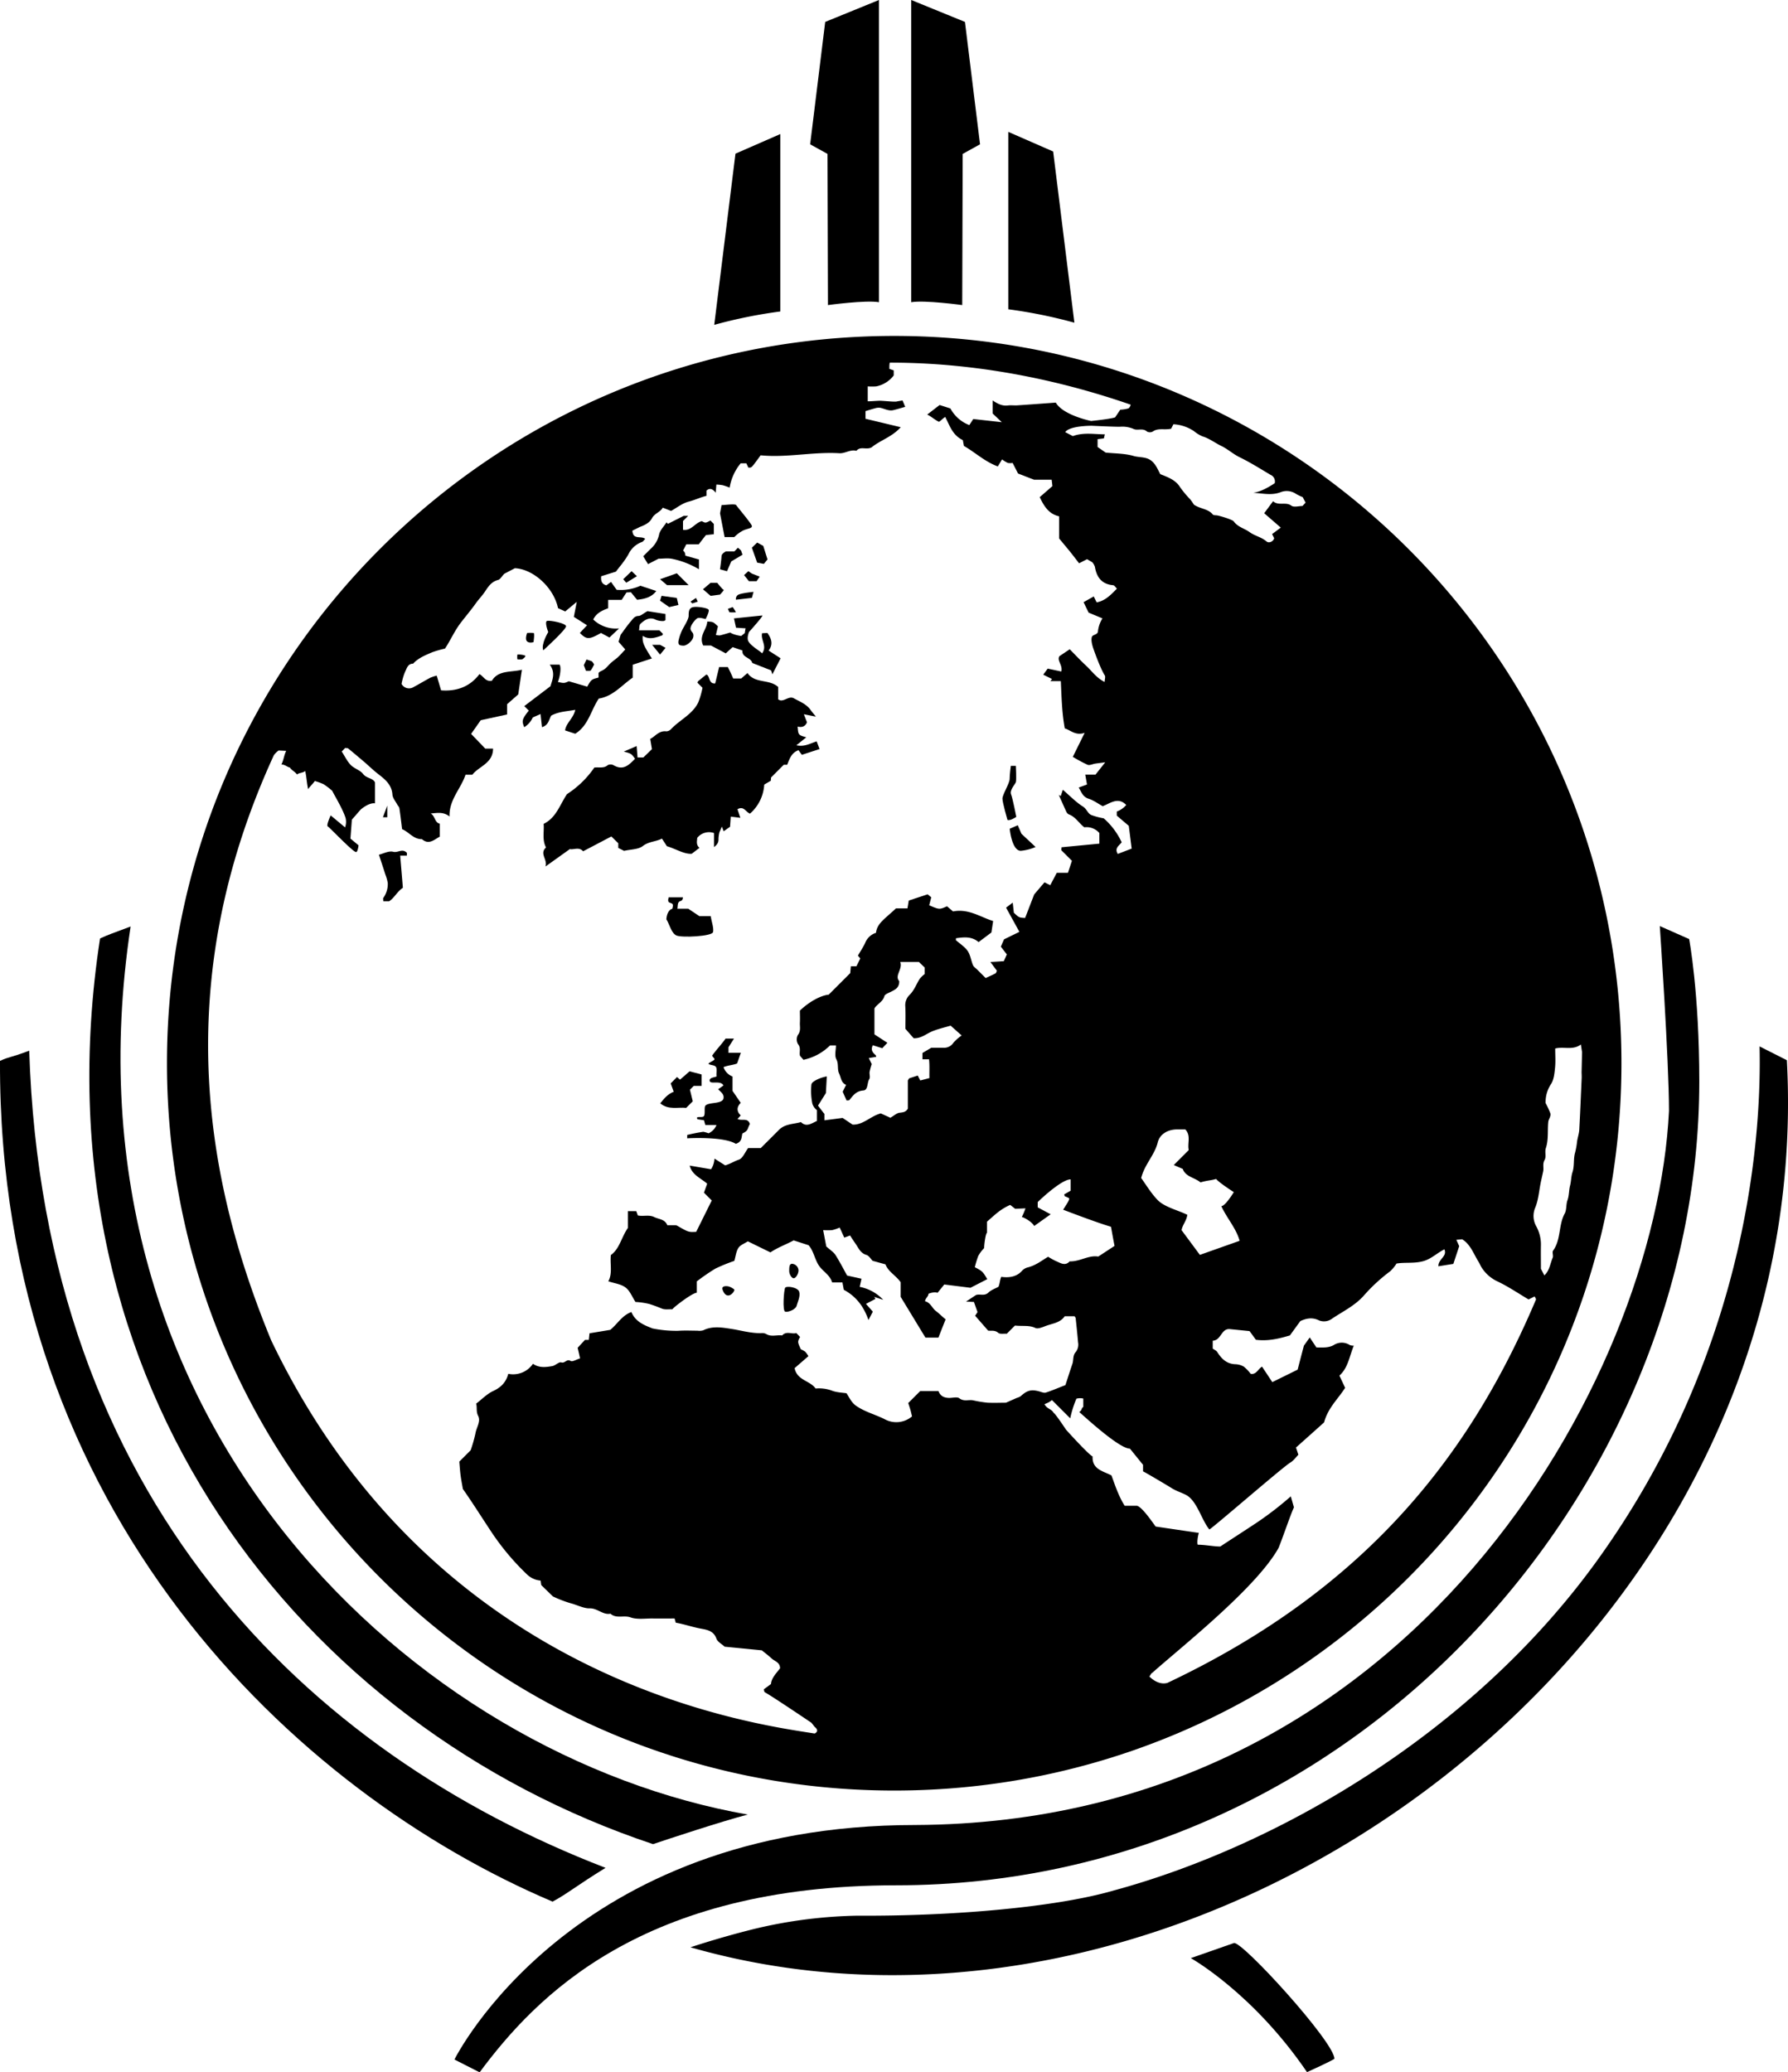 <svg xmlns="http://www.w3.org/2000/svg" viewBox="0 0 745.77 864.25">
  <defs>
    <style>
      .cls-1 {
        fill: current;
      }

      .cls-2 {
        fill: current;
      }
    </style>
  </defs>
  <title>Super Earth Original Colors</title>
  <g id="Layer_2" data-name="Layer 2">
    <g id="Super_Earth" data-name="Super Earth">
      <g id="Towers">
        <path id="tower_small_left" data-name="tower small left" class="cls-1" d="M297.91,135.49l8.85-71.4,18.72-8.18v74A202.67,202.67,0,0,0,297.91,135.49Z"/>
        <path id="tower_tall_left" data-name="tower tall left" class="cls-1" d="M366.61,126.05V0L344.19,9.14l-6.28,51.05,7.24,4,.19,63.05S361.08,125.09,366.61,126.05Z"/>
        <path id="tower_tall_left-2" data-name="tower tall left" class="cls-1" d="M380.07,126.05V0l22.41,9.14,6.29,51.05-7.24,4-.19,63.05S385.59,125.09,380.07,126.05Z"/>
        <path id="tower_small_right" data-name="tower small right" class="cls-1" d="M448.12,134.59l-8.85-71.4L420.55,55v74A202.67,202.67,0,0,1,448.12,134.59Z"/>
      </g>
      <g id="Lines_underneath" data-name="Lines underneath">
        <path id="short_line" data-name="short line" class="cls-2" d="M496.68,816.7s25.86,14.41,48.47,47.55c0,0,10.29-4.65,11.43-5.56,0-7-38.7-49.4-41.93-48.27Z"/>
        <path id="medium_left" data-name="medium left" class="cls-2" d="M311.88,756.83c-137.31-24.13-289-161.78-257.4-370.4-8.21,3.12-8.72,3.14-12.76,5C13.15,577.79,125.66,720.19,272.38,769.16,278.77,767,301.32,759.55,311.88,756.83Z"/>
        <path id="Long_left" data-name="Long left" class="cls-2" d="M252.57,779.05C128,731,18.19,625,12.19,438.22,4,441.34,4.05,440.59,0,442.48-.73,631.22,123.23,747.57,230.48,793.14,236.77,789.76,240.36,786.56,252.57,779.05Z"/>
        <path id="medium_right" data-name="medium right" class="cls-2" d="M733.91,436.44l11.39,5.76C758.31,687,500.46,873,288,812.19c0,0,11.65-3.94,26.18-7.56A198.09,198.09,0,0,1,357.59,799c38.73.26,82.33-3.37,106.82-10.47,67.28-18.22,149.31-64.84,201.88-137.84C731.34,560.33,734.63,467.71,733.91,436.44Z"/>
        <path id="long_right" data-name="long right" class="cls-2" d="M189.55,859s48.17-97.82,192.29-97.82c206.73-.95,308.83-185.9,314.29-297.83,0-21-3.83-77.1-3.83-77.1l12.24,5.42s4.23,22.08,4.23,59.42c0,170.28-143.62,335.24-335,335.24-106.17,0-150.29,46.47-173.72,78Z"/>
      </g>
      <g id="Globe">
        <polygon class="cls-1" points="291.05 250.92 290.29 249.4 288 250.92 288.76 251.68 291.05 250.92"/>
        <polygon class="cls-1" points="279.14 253.21 282.97 252.32 282.29 249.4 275.94 248.51 275.31 250.54 279.14 253.21"/>
        <path class="cls-1" d="M291.05,257.78c.95-.32,3.24.44,3.24.44s1.71-3.17,1.27-3.91-4.51-1.42-6.41-1.1-1.91,2.16-1.91,3.62-1.9,4.38-2.41,5.39A19.15,19.15,0,0,0,283,267.3c-.27,1.84.65,1.91,2,2s4-2,4.19-3.81-.77-1.65-1.15-3S290.1,258.1,291.05,257.78Z"/>
        <path class="cls-1" d="M320.08,264l-2.22.11c-.64,2.89,2.24,5.34,0,8.4-.73-.94-4.47-2.9-5.69-5-.82-1.43.25-3.93.25-3.93s6.16-6.83,5.53-6.86c-.16,0-11.81,1.2-11.81,1.2l.84,3.88s4.15.3,4.05.25-.38,2-.38,2l-1.51,1.21s-3.3-.46-4.55-1.45c-1.3.37-2.78.84-4.28,1.2a5.74,5.74,0,0,1-1.71-.19c.31-1.28.57-2.4.85-3.58-2-1.9-2-1.9-4.46-2-.12,3.34-3.7,6-1.67,10h3.22l6.16,3.26,2.88-2.59,4.08,1.39c-.26,3.06,3.54,2.82,4.1,5.22l7.86,3.08c.2.61.34,1.05.54,1.65l3.43-6.69-5-3.22C322.56,268.75,321.79,266.36,320.08,264Z"/>
        <polygon class="cls-1" points="310.35 239.87 312.38 242.41 315.56 242.41 316.87 240.51 313.6 239.24 312.13 238.22 310.35 239.87"/>
        <polygon class="cls-1" points="318.61 235.18 320.13 233.33 318.35 227.68 315.81 226.29 313.6 228.44 315.81 234.67 318.61 235.18"/>
        <path class="cls-1" d="M314.29,246.86s-5.33.51-6.48,1.27a2,2,0,0,0-.85,2l6.64-.76Z"/>
        <path class="cls-1" d="M306.93,255.37a12.62,12.62,0,0,0-1.33-2.16l-2,.73.64,1.43A19.8,19.8,0,0,0,306.93,255.37Z"/>
        <polygon class="cls-1" points="259.94 241.59 261.21 243.05 265.65 240.32 263.43 238.22 259.94 241.59"/>
        <path class="cls-1" d="M423.89,340.7s-1.47-7.62-2.17-9.4,1.71-4.19,2-5.08,0-6.79,0-6.79h-2.1s-.5,3.62-.5,5.46-3,6.48-3,8.19,2.09,8.89,2.09,8.89C421.34,342.48,423.89,340.7,423.89,340.7Z"/>
        <polygon class="cls-1" points="161.53 336 159.72 340.86 161.53 340.86 161.53 336"/>
        <path class="cls-1" d="M306.29,224a14,14,0,0,1,3.55-2.67c2-1,4.2-.89,3.69-2.16s-6.1-7.87-6.48-8.5-4.82,0-6.09,0l-.64,3.43,1.91,9.9Z"/>
        <path class="cls-1" d="M307.63,466.67l1.33-1.44c-1.77-1.67-1.72-3.55,0-5.24l-3.42-5v-6a6.3,6.3,0,0,1-3.76-3.91c2-.8,4-.84,5.65-1.52.43-1.05,1.18-3.46,1.59-4.46h-5.17v-2.3l2.29-3.61h-3.52c-1.52,2.26-4,4.78-5.6,7.13.45.76,1,1.09,1,1.46-.07.58-2.25,1.32-2.54,1.9.9.72,2.56.4,3.18,1.4.5.82,0,2.92.24,3.85-.66.45-3.23.44-2.88,1.94s4.59-.44,5.73,1.86l-2.2,1.57c1.19,1.32,2.67,2.1,2.17,4.05-.87,2.13-5.72,1.31-7.38,2.67-.8.65-.09,3.25-.7,4.44-.34.67-2.1.33-2.67.51s0,.87,0,.87l2.66.4c.21.75.37,1.32.56,2h4.65a6.38,6.38,0,0,1-3.08,3.33c-.21.12-.46.17-.25.09a15.13,15.13,0,0,0-2.15-.61,65.1,65.1,0,0,0-6.73,1.33l0,1.39s15.11-.91,20.28,2.31c2.73-.88,2.29-2.89,2.76-4.34,2.59-1.25,1.88-1.72,3.11-3.94C311.92,466,309.21,467.68,307.63,466.67Z"/>
        <path class="cls-1" d="M425.78,354.86a20.16,20.16,0,0,0,6.16-1.59l-5.9-5.52-1.53-3.56-3.36,1.46S422,354.86,425.78,354.86Z"/>
        <path class="cls-1" d="M164,355.26c-1.83-.49-4.14.8-5.95,1.23.89,2.73,1.81,5.49,2.69,8.27a17.41,17.41,0,0,1,1,3.56,9.93,9.93,0,0,1-1.85,6.17c-.21.32,0,.88,0,1.44h2.37c2.22-1.4,3.21-3.87,5.78-5.66-.33-4-.71-8.45-1.12-13.4h2.79V355.7C167.78,353.71,166,355.79,164,355.26Z"/>
        <path class="cls-1" d="M277.94,383.41c1.39,2.25,2.05,5.78,4.2,6.77s14.93.38,15.28-1.44-.68-4.49-1-6.64h-4.73L287.05,379h-4.52c.21-.89,0-1.86.52-2.67s1.72-.19,1.81-2.07h-6c0,.71-.38.92-.05,1.83.19.5,1.45.5,1.76,1.05s-.15,1.9-.15,1.9S278.29,379.24,277.94,383.41Z"/>
        <path class="cls-1" d="M287.77,454.49l1.59-1.58h3.27v-4.76l-5-1.32-4,3.48-1.25-1.1c-.86.88-1.74,1.77-2.63,2.66l1.25,3.48c-2.54,1-4,2.83-5.61,4.84,3.48,2.88,7.33,1.51,10.81,1.89l2.75-2.75C288.57,457.81,288.17,456.14,287.77,454.49Z"/>
        <polygon class="cls-1" points="287.24 244.06 282.29 239.11 275.31 241.59 278.23 244.06 287.24 244.06"/>
        <path class="cls-1" d="M304.38,536.71c-1.14-.46-3.61-.52-3,1.19s1.4,2.35,2.22,2.42c1.53.12,3.11-2.22,2.61-2.54A7.32,7.32,0,0,0,304.38,536.71Z"/>
        <path class="cls-1" d="M305,234.16l4.7-2.79-.62-1.78-1.29-1.15L306.29,230h-3.56s-1.77.89-1.77,1.9-.64,5.56-.64,5.56l2.92.79Z"/>
        <polygon class="cls-1" points="272 268.95 275.31 273.02 277.6 270.21 275.31 268.95 272 268.95"/>
        <path class="cls-1" d="M327.5,537.08c-.54.82-1.21,9.65,0,10s4.38-.95,4.76-2.42,1.65-4,1.08-5.9S328,536.25,327.5,537.08Z"/>
        <path class="cls-1" d="M331.05,533.14c.83,0,2-1.77,2-3.3a2.88,2.88,0,0,0-2.67-2.73c-1.2,0-1.2,1.59-1.2,3S330.23,533.14,331.05,533.14Z"/>
        <path class="cls-1" d="M373,140.11c-167.54,0-303.36,135.81-303.36,303.35S205.41,746.81,373,746.81,676.3,611,676.3,443.46,540.48,140.11,373,140.11ZM478.41,180a2.55,2.55,0,0,0,2.4,0c2.26-1.63,4.77-.55,7.67-1.19l.95-1.86a17.06,17.06,0,0,1,8.54,2.85,14.58,14.58,0,0,0,3.58,2.2c2.89.87,5.22,2.73,7.86,4s4.95,3.4,7.57,4.67c4.49,2.19,8.68,4.83,12.95,7.37a3,3,0,0,1,1.74,3.52c-2.78,1.78-5.58,3.43-8.93,4,3.81.16,7.51,1.2,11.37-.26a6.89,6.89,0,0,1,6.49.72,20.38,20.38,0,0,0,2.75,1.32l1.2,2.3-1.29,1.4c-1.47,0-3.6.65-4.65-.14-2.32-1.73-5.27.21-7.62-1.84l-3.7,5,6.92,6-3.63,2.7.88,1.74c-.49,1.48-2.23,2.17-3.21,1.32-2.1-1.82-4.82-2.27-7-3.85s-5-2.15-6.66-4.51c-.5-.7-5.46-2.24-6.95-2.49-.61-.1-1.5,0-1.8-.4-2-2.43-5.12-2.23-7.87-4.09a22,22,0,0,0-1.49-2.16,43.89,43.89,0,0,1-4.33-5.2c-1.78-2.94-5.1-4.12-8.2-5.36-1.39-2.6-2.42-5.53-5.6-6.59-1.79-.59-3.68-.46-5.56-1-3.66-1.06-7.65-1-11.62-1.4l-3.37-2.34v-3.27l2.63-.31.4-1.7c-4.46,0-8.78-.91-13.35.74l-3.19-1.66c1.91-2.74,11.09-2.65,11.09-2.65s9.73.46,11.75.41a11.8,11.8,0,0,1,5.63.89C474.45,179.73,476.66,178.37,478.41,180Zm4.44,320.52c-2.81-2.92-4.92-6.52-6.87-9.18,1.48-5.8,5.59-9.53,6.9-14.83.87-3.53,4.22-5.41,8.05-5.45h3.46c2.47,2.63.79,5.76,1.43,8.62l-6.24,6.24,3.75,1.62c1.12,3.31,5.05,3.61,7.39,5.62,3-.9,4.2-.74,6.52-1.44,1.2,1.54,7.38,5.5,7.38,5.5s-3.53,5.85-5.2,5.85c2.39,5.18,6.14,9.15,7.63,14.45l-16.58,5.87-7.64-10.31c.34-2.15,2-3.73,2.41-6.4C491.37,504.76,485.68,503.46,482.85,500.51ZM425.7,582.36a6,6,0,0,1-1.61.69l-4.51,2c-2,0-4.85.12-7.66,0a50.58,50.58,0,0,1-6.08-1c-1.86-.34-3.78.61-5.69-.84-.95-.73-2.9-.11-4.4-.16-1.95-.06-3.54-.74-4.32-2.86h-7.61l-5,5c.23.69.58,1.71.88,2.75.26.88.45,1.78.7,2.81a10.08,10.08,0,0,1-11.17,1.3c-3.85-2-8.05-3-11.78-5.46-2.14-1.37-2.84-3.07-4.36-5.48-1.61-.27-4.07-.29-6.19-1.13a15.68,15.68,0,0,0-6.73-.85c-2.25-3.33-7.73-3.34-8.74-8.5l5.76-5a12.08,12.08,0,0,0-1.33-1.86,11.28,11.28,0,0,0-1.83-1c-1.41-3.09-1.41-3.09-.33-5.16L332.15,556c-1.85.59-4.15-1-5.92,1-2.22-.32-4.56.72-6.72-.64a3.45,3.45,0,0,0-1.85-.33c-4.36.14-8.49-1.14-12.71-1.78-3.69-.56-7.83-1.3-11.62.6a5.88,5.88,0,0,1-2.43.16c-2.67,0-5.34-.15-8,.05a49.23,49.23,0,0,1-10.77-1c-3.55-1.41-7.08-2.78-8.78-6.83-3.9,1.39-5.93,5.13-8.81,7.43l-8.66,1.44c-.1,1-.19,1.75-.3,2.74H244l-3.06,3.3c.3,1.28.65,2.81,1,4.42-1.5.45-3.21,1.54-3.93,1.07-1.67-1-2.36,1.12-3.92.6-.95-.31-2.4,1.31-3.72,1.54-2.68.48-5.45.84-8.08-.95A10,10,0,0,1,212,573c-.93,3.54-3.05,5.67-6.33,7.19-2.55,1.18-4.63,3.39-7.07,5.25.48,1.68-.11,3.27.85,5.13,1.18,2.3-.77,4.84-1.15,7.32a58.86,58.86,0,0,1-2,7l-4.72,4.73c.13,1.52.25,3.43.48,5.32s.55,3.48,1,6.08c3.82,5.42,7.83,11.8,12,18.09a103.9,103.9,0,0,0,14.61,17.42,9.31,9.31,0,0,0,5.82,2.71c.07.51.18,1.26.27,1.88l4.86,4.73a52.37,52.37,0,0,0,7.33,2.83c2.73.67,5.46,2.21,8,2.14,3.3-.08,5.49,2.85,8.68,2.23,2.42,2.19,5.54.53,8.35,1.53s6.19.41,9.32.46,6,0,9.07,0l.49,1.77c3.27.54,6.62,1.72,10.16,2.41,2.43.47,5.59.77,6.78,4.2.48,1.39,2.31,2.31,3.47,3.39l15.48,1.52c1,.86,2.61,2,4,3.31s3.52,1.58,3.62,4.14c-1.36,1.94-3.56,3.88-3.8,6.61l-3,2.2c.19.62.19,1.09.38,1.19,2.73,1.45,19.51,12.77,19.51,12.77l1.33,1.69s2.32,1.62,0,2.78c-26.57-4.17-158.5-21.57-226.69-164-26.16-63.49-43.43-147,1.11-244a8.58,8.58,0,0,1,2-2l3.16.16c-1,2.05-1,3.73-2,5.67,1.55,0,2.68,1.24,3.5,1.24,1.13,1.54,2,1.58,3,2.92,1.09-.8,2.24-.54,3.45-1.43.59,3,.59,4.58,1.18,7.55.91-1.23,2-2.23,2.81-3.38a24.93,24.93,0,0,1,3.65,1.33,32.57,32.57,0,0,1,3.59,2.73c1.14,2.3,4.37,7.54,5.57,11.28a6.78,6.78,0,0,1-.19,4l-6-5s-2,4.25-1.19,4.62c.67.3,10.62,10.84,11.81,10.67.7-.1,1-2.81,1-2.81l-3.38-2.81.59-7.89,3.65-4.19s3.36-3,6-2.62v-8.73c-.88-1.89-3.52-1.62-4.94-3.5-1.23-1.62-3.7-2.25-5.17-3.76s-2.45-3.6-3.76-5.62l1.44-1.51c.65.11,1,.06,1.26.24,2.12,1.74,4.22,3.51,6.31,5.28s3.79,3.49,5.84,5.1c2.8,2.19,6,4.47,6.29,8.83.09,1.41,1.26,2.78,2,4.15.28.55.83,1,.91,1.61.43,2.83.75,5.68,1.12,8.67,2.87,1.19,4.75,4.25,8.29,4.18,2.83,2.48,5,.3,7.42-1.05v-5.41c-2.11-.41-1.91-3.2-3.77-4.25,2.61-.17,5.15-.85,7.85,1.25-.24-7,4.71-11.5,6.68-17.42h2.83c2.77-3.58,8.6-4.68,8.64-10.89h-3.25l-5.9-6.13,4-5.7,11-2.4v-4.27l4.65-4.1c.64-4.26,1.08-7.24,1.54-10.3-4.6,1.17-9.81.1-12.51,4.58-2.76.52-3.35-1.77-5.21-2.75-3.91,5.21-9.43,7.28-16,6.77-.6-2-1.17-4-1.82-6.14a17.05,17.05,0,0,0-2.67.88c-2.33,1.23-4.58,2.62-6.91,3.85a3.55,3.55,0,0,1-5.08-1.27,24.71,24.71,0,0,1,1.42-4.94c.74-1.41,1.09-3.5,3.4-3.51,2.2-2.4,5.15-3.54,8-4.77a45.25,45.25,0,0,1,5.29-1.51c2.23-3.3,3.94-7.36,6.66-10.88,2.05-2.66,4.24-5.24,6.2-8,1.2-1.7,2.69-3.19,3.84-4.93,1.4-2.12,2.72-4.12,5.45-4.82.86-.21,1.47-1.41,2.6-2.59l4.4-2.3c7.59.31,16.2,8,18,16.65l3,1.38,4.82-4-1.22,6.25,5.5,3.51L241.86,264c2.84,2.81,3.79,2.83,8.81,0l3.53,1.9,4-3.8a13.65,13.65,0,0,1-10.77-3.72c1.38-2.75,3.7-3.72,6.24-4.7V250.2h5.63l2-3.09,1.84-.1,2.59,3.15c3.4-.37,6.09-1.12,8-3.67l-6.61-2.19A19.68,19.68,0,0,1,257.2,246l-2.34-3.29-1.94,1.42c-1.95-.54-2.34-1.83-2.17-3.79l6.15-1.92c1.41-1.94,3.81-4.56,5.4-7.6a9.94,9.94,0,0,1,5.51-4.78c.46-.19.77-.75,1.31-1.29-1.82-1.44-5.06.61-5.36-3.42l3.17-1.57c1.75-.65,4-1.64,5-3.6,1.16-2.13,3.43-2.49,4.51-4.42l3.47,1.36c2.38-1.32,4.69-3.2,7.3-3.87s4.94-1.81,7.46-2.43v-2.16c1.33-1.22,2.56-.81,3.85.87.12-1.44.18-2.23.28-3.41a19.81,19.81,0,0,1,2.67.28,27.92,27.92,0,0,1,2.87,1,21.18,21.18,0,0,1,4.6-10.14h2.36l.84,1.8c1.49-.08.92.6,5.12-5.14,10.87,1.09,21.81-1.52,32.86-.86,2.42.14,4.57-1.69,7.08-1,1.71-2.1,4.12-.26,6.34-1.45,3.52-2.92,8.59-4.37,12.15-8.41L361,174.66v-3.2c1.39-.41,2.72-.84,4.07-1.19a5,5,0,0,1,1.91-.2c1.86.3,3.6,1.45,5.58,1,1.66-.4,3.29-.91,5-1.37-.29-.71-.62-1.5-1.11-2.67-.79.14-1.68.26-2.55.45s-5.31-.31-6.84-.33c-1.36,0-4.69.32-5.13.21v-6.21a24.12,24.12,0,0,0,3.54,0,12.09,12.09,0,0,0,7.3-4.56v-2.11l-1.82-.63c0-1.06,0-2.6.29-2.6,43.06,0,79.12,10.18,100.36,17.53a2.78,2.78,0,0,1-.86,1.54,15.33,15.33,0,0,1-3.48.56l-2.15,3.2c-2.11.72-10,1.51-10,1.51s-11.69-2.36-14.74-7.67c-5.36.39-10.7.79-16,1.14-1.33.09-2.68-.12-4,.05-2.38.29-4.28-.7-6.34-2.09v5.43c.78.75,2.16,2.07,3.82,3.64l-11.9-1.32-1.65,2.53a15.1,15.1,0,0,1-7.88-6.93l-4.51-1.45-5.18,4c1.65.72,3.18,2.22,4.9,3,.79-.39,1.77-1.58,2.63-2,1.89,3.61,3,7.59,7.33,9.63l.46,2.45c4.66,2.64,8.67,6.54,14.14,8.54l1.76-2.93a14.53,14.53,0,0,0,2.42,1.48,6.75,6.75,0,0,0,2,0l2.24,4.4,6.69,2.59h7.35c.09.73.18,1.5.31,2.67l-5.29,4.6c1.84,3.93,3.87,7.05,8.08,8v9.22c1.32,1.6,2.75,3.31,4.14,5s2.77,3.54,4.2,5.37l3.32-1.71,2.16,1.26a5.35,5.35,0,0,1,1.11,1.93c.75,4.4,2.88,7.25,7.63,7.67.51.05,1,.86,1.55,1.43-2.45,2.48-4.79,5.05-8.45,5.72l-1.21-2.47-4.24,2.39c.77,1.61,1.48,3.07,2.11,4.36l5.76,2.4a12.76,12.76,0,0,0-1.91,5.69c-.47,1.3-2.23,1-2.54,2.16-.46,1.73.64,4.7.64,4.7s2.77,8.09,4.78,11.23c.35.54,0,1.53-.07,2.74-3.46-1.74-5.3-4.54-7.66-6.73s-4.47-4.47-6.89-6.91l-4.29,2.88c-1.18,1.8,1.47,3.71.78,6.4L437,278.87l-1.87,2.52,3.68,1.83-.69.87h4.35c.31,6.66.43,13.15,1.65,19.72,2.41.72,4.48,3.14,8.29,1.85l-4.94,10a57.85,57.85,0,0,0,6.16,3.32c.87.34,2.13-.33,3.22-.49s2.45-.32,4.14-.54l-4.06,5.13h-4.27c.24,1.37.44,2.51.72,4.13l-3.46,1.27c1.11,1.75,1.64,3.9,4.17,4.67,2,.62,3.83,2,5.85,3.1,3.2-1.22,6.4-4,9.81-.51a9.51,9.51,0,0,1-3.94,2.74v1.71l5,4.25c.39,3,.78,6.13,1.21,9.5l-5.81,2.22c-1.47-2.45.57-3.42,1.64-4.85a29.93,29.93,0,0,0-7.5-10,28.48,28.48,0,0,1-5.22-1.4c-1.46-.67-1.87-2.53-3.44-3.51-2.83-1.78-5.22-4.26-8.39-7l-.87,2.62-.82-.48c1.06,2.36,2.09,4.73,3.18,7.07a2.19,2.19,0,0,0,1,1.05c2.78,1,4.16,3.61,6.48,5.4a7,7,0,0,1,6.27,2.39v4.42l-15.77,1.51-.1,1.23,4.42,4.42c-.65,2-1.13,3.45-1.65,5h-4.66l-2.73,5.19L435.66,368l-4.3,5.05-3.79,9.82c-2.53-.14-2.53-.14-4.7-2.19-.13-1.2-.27-2.45-.46-4.21l-2.78,2.1c1.89,3.43,3.61,6.54,5.55,10.09l-6.41,3.13-1.32,3.05,2.5,3.23c-.4.91-.84,1.89-1.26,2.82l-5.6.35,2.7,3.63c-.16.31-.25.93-.58,1.11-1.32.72-2.72,1.31-4.1,1.94l-3.53-3.53c-.59-.59-1.42-1.08-1.73-1.79-.84-2-1.09-4.31-2.26-6s-3.22-3-4.86-4.44c-.08-.07,0-.32,0-.84,3.3-.45,6.54-.86,9.44,1.61l5.34-4c.27-1.79.48-3.15.73-4.78-5.17-1.58-10.31-5.3-16.72-4L395,378c-3.2,1.41-3.2,1.41-7.43-.42l.85-3.32L386.92,373l-7.87,2.6c-.23,1.33-.38,2.25-.55,3.28h-4.8c-4.85,4.56-7.85,6.22-8.33,10.19a7.13,7.13,0,0,0-4.54,4.28c-.86,1.81-2,3.5-3,5.23l1,1.17c-.53,1.07-1.07,2.18-1.61,3.26h-2.33c-.11,1.23-.22,2.48-.25,2.85-3.21,3.21-5.9,5.9-9,9-3.24.31-8.06,2.86-12,6.65,0,1.66.09,3.34,0,5s.5,3.47-.86,5.18a3.93,3.93,0,0,0,.06,3.79c1.41,1.69.37,3.52.87,4.93l1.42,1.61a22.18,22.18,0,0,0,11.08-6h2.46c0,1.95-.65,4.24.16,5.76,1.08,2,.28,4.17,1.18,6,.8,1.67.78,3.8,2.89,4.71l-1.42,2.86c.55,1.23,1.11,2.47,1.63,3.65.54-.07,1,0,1.16-.17,1.54-1.9,2.8-3.78,5.81-4,2.08-.16,1.5-3.2,2.51-4.77.46-.71,0-2,.11-2.95a27.82,27.82,0,0,1,.89-3.29c-.3-.63-.69-1.45-1.21-2.51l3.11-.53c-.11-.28-.13-.58-.29-.73-1.15-1-2.15-2.07-1.15-4.1l3.94,1.25,2.14-2.26-5.4-3.52V420.61c1.07-1.84,3.48-2.71,4.17-5.16.22-.78,1.7-1.28,2.67-1.78,1.71-.87,3.51-1.59,3.5-4.42-2.07-2.39,1.53-5,.42-8.05h7.77l2.4,2.32v2.76a12.43,12.43,0,0,0-2,1.9c-1.45,2.23-2.27,4.8-4.27,6.77a6,6,0,0,0-1.8,4.73c.18,3.31.05,6.64.05,9.42l3.45,3.94c3.25.13,5.4-2,8-3s5.31-1.63,7.41-2.26l4.6,4.1a20.06,20.06,0,0,0-3.41,3,4.68,4.68,0,0,1-4.26,2.13c-1.66,0-3.33,0-5,0l-3.67,2.17v2.64h2.73c.31,2.72.08,5.3.17,7.83l-3.82,1c-.18-.36-.61-1.18-1.06-2.06l-3.61,1.18c-.37.67-.51.8-.51.94,0,4,0,8,0,11.7-.93,1.57-2.2,1.51-3.55,1.71-1.15.18-2.17,1.17-3.73,2.08l-4-1.81c-4.23,1.07-7.31,4.85-11.77,4.67l-4.16-2.79-7.59,1v-2.7c-.11-.05-2.67-3.43-2.67-3.43l3.29-5.24.38-6.95a16.09,16.09,0,0,0-4.19,1.38c-.87.46-2.13,1.14-2.24,2.05a27.07,27.07,0,0,0,.38,7.86,5.33,5.33,0,0,0,1.94,2.79v4.5c-2.3,1-4.37,2.75-6.68.47-3.11.91-6.62.69-9.16,3.25s-4.95,4.95-7.6,7.6h-5.28c-1.29,1.73-2.24,4.3-3.86,4.83-1.94.64-3.61,1.81-5.71,2.37L298,483.23a8.89,8.89,0,0,1-1.42,4.45l-8.92-1.53c1,3.92,4.56,5.17,7.3,7.55-.39,1.1-.81,2.28-1.34,3.75l3.25,3.25-6.49,13.08c-3.2.17-3.2.17-8.07-2.64a2.49,2.49,0,0,0-.46-.09h-3.5c-1-2.58-3.51-2.48-5.49-3.44-2.24-1.08-4.52-.16-6.83-.67l-.65-1.79h-3.49v7c-2.77,4-3.44,8.7-7.11,11.31-.39,3.88.77,7.67-1.06,10.95,2.56.85,5.26,1.15,7.15,2.55s2.69,3.79,4.2,6.07a31,31,0,0,1,5.79.85c1.78.57,3.49,1.19,5.22,1.92,1.26.53,2.87.22,4.36.29.56-.92,8.39-6.91,10.2-6.91v-4.74a88,88,0,0,1,7.72-5.31,73.08,73.08,0,0,1,7.93-3.24c.56-1.92.74-3.92,1.71-5.42.77-1.2,2.49-1.79,3.92-2.73l9.42,4.61c3.15-2.12,6.68-3.35,9.69-5l6.2,2c2.07,2.28,2.48,5.48,4.13,8.19s4.73,4,5.73,7.35h4.29c.19,1.06.37,2,.57,3.06,4.89,2.63,8.26,6.71,10.28,12.62l1.83-3.5-2.87-3.24c1.43-.75,2.73-1.43,4-2.1l-.59-.81,3.79,1.21a18.24,18.24,0,0,0-9.81-5.4c.25-1.13.5-2.26.74-3.39l-6-1.33c-1.65-3-3.13-5.87-4.87-8.61-.74-1.14-2-1.93-3.81-3.52l-1.3-6.81a25.43,25.43,0,0,0,3.77,0,19.63,19.63,0,0,0,3.12-1.08c.62,1.35,1.19,2.61,1.91,4.2l2.43-.88c.63,1,1.43,2.22,2.29,3.45,1.24,1.78,2,3.89,4.5,4.64,1.12.34,1.91,1.78,2.59,2.46l5.38,1.48c1.14,3.1,4.35,4.62,6.34,7.47v6.09L386,557.9h5.42c.89-2.3,1.84-4.73,3-7.62-1.24-.94-2.52-2.32-4.15-3.55-1.46-1.1-2.12-3.41-4.43-4,0-1.09,1.42-2,1.42-3.1,1-.48,2.94-.86,3.77-.4l2.83-3.49,10.92,1.37,7-3.59c-1.82-3.12-2-3.32-5.19-5A44.73,44.73,0,0,1,408,523.9a14.58,14.58,0,0,1,2.48-3.33c0-1.51.61-6.06,1.18-6.41v-4.61c3.27-2.8,5.33-5.06,9.68-7,.23.16,2.09,1.62,2.09,1.62l4.29-.19a23.73,23.73,0,0,1-1.53,3.62c.83.1,4.3,2,5.16,3.75l6.88-4.89-5.4-2.89v-2.2c1.91-1.89,10.17-9.48,13.71-9.47v4.73l-2.69,1.55c.15.36.18.71.35.8a10.61,10.61,0,0,1,1.67.76c.46.36-1,2.54-1,2.54l-1.44,2.27s14.48,5.57,19.95,7.1c.58,3.12,1,5.57,1.49,8l-6.78,4.44c-4.08-.68-7.74,2.18-11.94,2-1.92,2.11-3.83.65-5.68-.09a29.11,29.11,0,0,1-3.3-1.83c-2.67,1.59-5.22,3.66-8.49,4.44a4.82,4.82,0,0,0-2.39,1.41c-2.21,2.55-5.51,3-8.67,2.53-.6,1.3-.58,2.86-1.17,4.15-1.28.71-3,1.28-4.2,2.42-1.63,1.57-3.48.46-5.15,1l-4.16,2.75,3.29.16,1.49,4.23-1,1.52c2,2.28,3.72,4.24,5.43,6.21,1.42.15,2.82-.28,4.19.91.75.65,2.39.29,3.58.39l3.41-3.42c3.39.35,5.93-.22,8.5,1,1.13.53,3.05-.35,4.5-.89,2.76-1,5.93-1.28,7.76-4h4.1c.16.27.44.53.47.81.36,3.35.71,6.71,1,10.08a5,5,0,0,1-1,4.08c-1.29,1.41-.81,3.31-1.38,4.93-1,2.91-1.93,5.87-2.9,8.84-2.68,1-5.37,2.2-8.15,3.1-.77.25-1.8-.21-2.68-.47C430.16,579.42,428.42,579.85,425.7,582.36Zm61.19,119.56c-2.59.7-5.24-.48-7.48-2.66.46-.62.72-1.35,1.21-1.56,11.95-10.65,43.32-35.35,52.65-52.05,1.54-3.69,5.29-14.72,6.43-16.94-.32-1.14-.79-2.78-1.31-4.6a139,139,0,0,1-14.26,11c-5,3.31-10,6.53-15.16,9.92-2.73,0-6.29-.75-9.35-.75-.42-.46-.09-3.3.41-4.93l-18-2.65c-1-1.26-5.54-8.12-7.79-8.66h-5.13c-2.48-3.9-3.94-8.31-5.52-12.66-3.47-1.83-8.12-2.48-7.87-7.91-1.94-1-11.09-11.18-11.09-11.18s-4.63-7-5.17-7c-.86-1.71-2.76-1.57-3.81-3.64a16.89,16.89,0,0,0,1.75-.76,13.3,13.3,0,0,0,1.37-.94c2.55,2.55,4.89,4.9,7.62,7.62a43.2,43.2,0,0,1,2.58-8.2,5.94,5.94,0,0,1,2.87-.05v3.49c-1.05.74-.27,1.13-1.69,2.12,2.56,2.21,16.65,15.27,21.15,15.28l5.46,6.75v2.72c.75.31,9.95,5.74,11.94,7s4.25,1.89,6.09,2.89c4.48,2.42,6.35,10.35,9.62,14.34.7,0,30.59-26,33.8-27.91,1.38-.81,2.37-2.28,3.34-3.25l-1-3c4.19-3.74,8.31-7.42,11.72-10.48,1.67-6.15,5.76-9.68,8.78-14.43l-2.39-5.11c3.58-3.13,4.17-8,6-12.48A4.1,4.1,0,0,1,563,561a6.13,6.13,0,0,0-6.69,0c-2.23,1.26-4.68,1-7.24,1l-2.78-4.17-2.44,3.43c-.67,2.55-1.57,6-2.61,10l-10.56,5.2L526.39,570c-1.71,1.05-2.43,3.43-4.73,3a17.62,17.62,0,0,0-2.87-3,7.5,7.5,0,0,0-3.55-1c-3.64-.14-5.77-2.3-7.55-5.13-.36-.56-1.12-.86-1.86-1.4v-3.29c3.56-.12,3.5-5.21,7.18-4.83l8.18.83,2.64,3.62c5,.66,9.64-.46,14.19-1.82l4.35-6c2.29-1,4.83-1.74,7.8-.26a5.59,5.59,0,0,0,5.5-.78c4.49-3,9.38-5.33,13.1-9.48a71.32,71.32,0,0,1,11.12-10.27,17.32,17.32,0,0,0,2.6-3.18c3.19-.58,6.86,0,10.61-.86s6.15-3.49,9.35-5.07c1.31,3-2.61,4-2.5,7.07l6.24-1,2.44-7.41c-.33-.73-.69-1.53-1.2-2.64l2.43-.22c3.54,2.18,4.76,6.11,6.85,9.4.49.78.8,1.68,1.32,2.45a15.65,15.65,0,0,0,6.53,5.71c4.48,2.12,8.63,4.94,13,7.54l2.54-1.26c.24.55.64,1,.54,1.33C614.29,604.19,572,661.71,486.89,701.92ZM659.71,449.63c-.32,7.19-.61,14.38-1,21.56-.1,1.71-.72,3.38-.94,5.09a29.87,29.87,0,0,1-.85,4.63c-.7,2.54-.17,5.35-1.06,8.07-.57,1.72-.51,3.69-1,5.57s-.35,4.06-1.08,6.07c-.63,1.76-.29,3.94-1.14,5.52-2.66,4.86-1.49,10.87-4.86,15.5-.47.66.21,2.07-.15,2.92-1.07,2.51-1.32,5.43-3.49,7.39-.41-.78-.83-1.6-1.42-2.76,0-3.11-.07-6.61,0-10.1a15.8,15.8,0,0,0-2-7.7,8.8,8.8,0,0,1-.36-7.75c1.34-3.28,1.57-7,2.3-10.54.32-1.53.68-3.05,1-4.58s-.36-3.1.61-4.77c.73-1.26,0-3.3.47-4.79,1.23-3.66.66-7.4,1.05-11.08.12-1.12,1.22-2.31.83-3.59a35.1,35.1,0,0,0-1.95-4.21,13.48,13.48,0,0,1,2.3-8c1.18-1.86,1.4-4.45,1.64-6.76.26-2.62.06-5.28.06-8,3.58-.93,7.31.88,10.71-1.69.21,1.4.49,3.19.49,3.19l-.2,8.51S659.75,448.84,659.71,449.63Z"/>
        <path class="cls-1" d="M229.94,298.45c3.3-1.74,6.54-1.72,10-2.4-.73,3.56-3.84,5.46-4.24,8.6l4.23,1.38c5.5-3.37,6.54-9.82,9.83-14.67,6-.95,9.53-5.57,14.14-8.72v-5.39l8-2.61c-3.57-5.57-4.05-6.78-3.81-9.45,2.74,1.8,5.43.73,8.11-.19.16-.05.2-.44.29-.65l-1.44-1.44h-8.53c.22-1.15.1-2.2.56-2.66,1.76-1.72,3.93-3.06,6.38-1.79a7.68,7.68,0,0,0,3.26.57c.27,0,.56-.23.85-.36v-2.58l-7.5-1.19c-1.84,1-2.78,2-3.75,2-1.67.05-2.32,1.23-3.12,2.16-1.57,1.81-2.92,3.81-4.34,5.71-.28.95-.58,1.95-.86,2.91l2.8,3.21c-1.29,1.36-2.15,2.38-3.13,3.27-1.14,1-2.5,1.85-3.55,3-1.67,1.77-1.82,2-3.73,2.89a3.69,3.69,0,0,0-.74.62v1.93c-3,.78-3,.78-4.72,3.79l-7.69-2.25c-1.92.87-1.92.87-4.55.3,1.15-3,1.39-6.51.67-7.23H229.3c2.56,3.43,1,6.51.3,9l-10.92,8.29,1.88,1.88c-2.83,3.58-3,4.29-1.9,6.92a9.18,9.18,0,0,0,3.56-4.06l3.24-1.43c.22,2,.4,3.64.61,5.48C228.89,302.44,228.91,300.08,229.94,298.45Z"/>
        <path class="cls-1" d="M257.88,351.71v1.94l2.41,1.23c2.8-.65,5.92-.55,7.81-2,2.5-1.95,5.34-1.76,8-3.11.77,1.18,1.44,2.2,2.07,3.18,3.71,1.07,7.09,3.35,10.34,3.15l3.23-2.47c-1.5-1.35-1-2.83-.92-4.18a6.29,6.29,0,0,1,7-2v5.85c1.34-1,1.92-1.93,1.86-3.38a12.77,12.77,0,0,1,.41-2.85l1-2.3.75,1.93,2.66-1.86c.14-1.92.24-3.32.3-4.24l4,.5c-.52-1.57-.89-2.65-1.2-3.58,2.65-1.5,3.39,1.12,5.21,1.84a17.42,17.42,0,0,0,5.95-12.12l2.76-1.62c0-.61.1-1.25.1-1.35h0s0,0,0,0l5.28-5.3h1.43c1-2.48,1.77-5,4.71-6.07l1.42,1.92,7.38-2.4c-.38-1-.81-2.17-1.21-3.21-2.82.9-5.11,2.39-8.46,1.63l4.13-3.32c-3.35-.95-3.35-.95-3.61-4.48,1.75.45,3.21,0,3.9-1.79-.36-.93-.73-1.87-1.3-3.35l5,1c-1-1.3-1.65-2-2.18-2.76-1.73-2.49-4.51-3.5-7-4.89-1.89-1.06-3.6,1.06-5.53.88a4.62,4.62,0,0,1-1-.42v-5.18c-3.8-3.44-9.68-1.29-12.8-5.82L309.14,283h-3.32c-.35-.8-.71-1.65-1.11-2.49s-.82-1.67-1.12-2.29h-3.65c-.57,2.41-1.11,4.65-1.63,6.83-2.94.27-2.11-3.43-3.73-3.69-1.37,1.11-2.39,1.91-3.38,2.75-.17.14-.2.44-.29.65l2.1,2.1a35.79,35.79,0,0,1-1.76,6.1c-2.42,5-7.66,7.25-11.29,11.08a3,3,0,0,1-2,1c-3.19-.42-4.77,2.26-6.75,3.13.27,1.63.5,3,.71,4.29l-3.56,3.46h-2.44c-.14-1.72-.26-3.26-.38-4.74l-5.35,2.29c3.12.85,3.12.85,4.69,3-2.51,2.54-4.9,5.1-9,2.67a2.62,2.62,0,0,0-2.41,0c-1.6,1.41-3.42.75-5.58,1a40.37,40.37,0,0,1-11.41,11.08c-3.14,4.76-4.52,9.85-9.74,12.41.31,3.14-.71,6.59,1,9.84-2.86,2.62.75,4.95-.23,7.94l10.19-7.28c1.47.43,3.78-1.08,5.52.93L255,348.87Z"/>
        <path class="cls-1" d="M280.59,233.13a36,36,0,0,1,10.94,4.3v-4.08l-5.66-1.59a5.56,5.56,0,0,0-.25-1.28,3.9,3.9,0,0,0-.71-.86l1.34-2.59h5.19c.9-1.16,1.86-2.42,3-3.86l3.3-.36v-4.28l-1.42-1.42c-2.06,1.08-2.06,1.08-3.6.25-3,.81-4.33,4.13-7.84,3.61v-3.66l2.15-2.15h-1.87l-6.58,3.33-.56-.64c-1.09,1.71-2.77,3.3-3.12,5.15a11.06,11.06,0,0,1-3.61,6c-.92.91-1.82,1.83-3,3l2,3.29,4.39-2.27C276.31,233.05,278.55,232.66,280.59,233.13Z"/>
        <path class="cls-1" d="M246.23,279.75c.38-.13,1.58-2.61,1.58-2.61a7.42,7.42,0,0,0-.95-1.33l-2.22-.75-1.14,2.37.88,2.32A9.29,9.29,0,0,0,246.23,279.75Z"/>
        <path class="cls-1" d="M219,273.43a8.32,8.32,0,0,0-3.19-.43,5.84,5.84,0,0,0,0,2,9.54,9.54,0,0,0,2,0S219.62,273.81,219,273.43Z"/>
        <path class="cls-1" d="M293.21,245.78l3.17,2.73,3.94-.51s1.91-2,1.52-2-2.7-2.92-2.7-2.92h-2.76Z"/>
        <path class="cls-1" d="M236.1,261.14c-.29-1.24-6.57-2.47-7.86-2.19s.43,4.67.43,4.67-3.13,5.14-2.07,7.62C226.6,271.24,236.38,262.38,236.1,261.14Z"/>
        <path class="cls-1" d="M222.53,267.81s.57-3.81,0-3.81a16.64,16.64,0,0,0-2.67,0c-.05.14-1,2.62,0,3.52S222.53,267.81,222.53,267.81Z"/>
      </g>
    </g>
  </g>
</svg>
